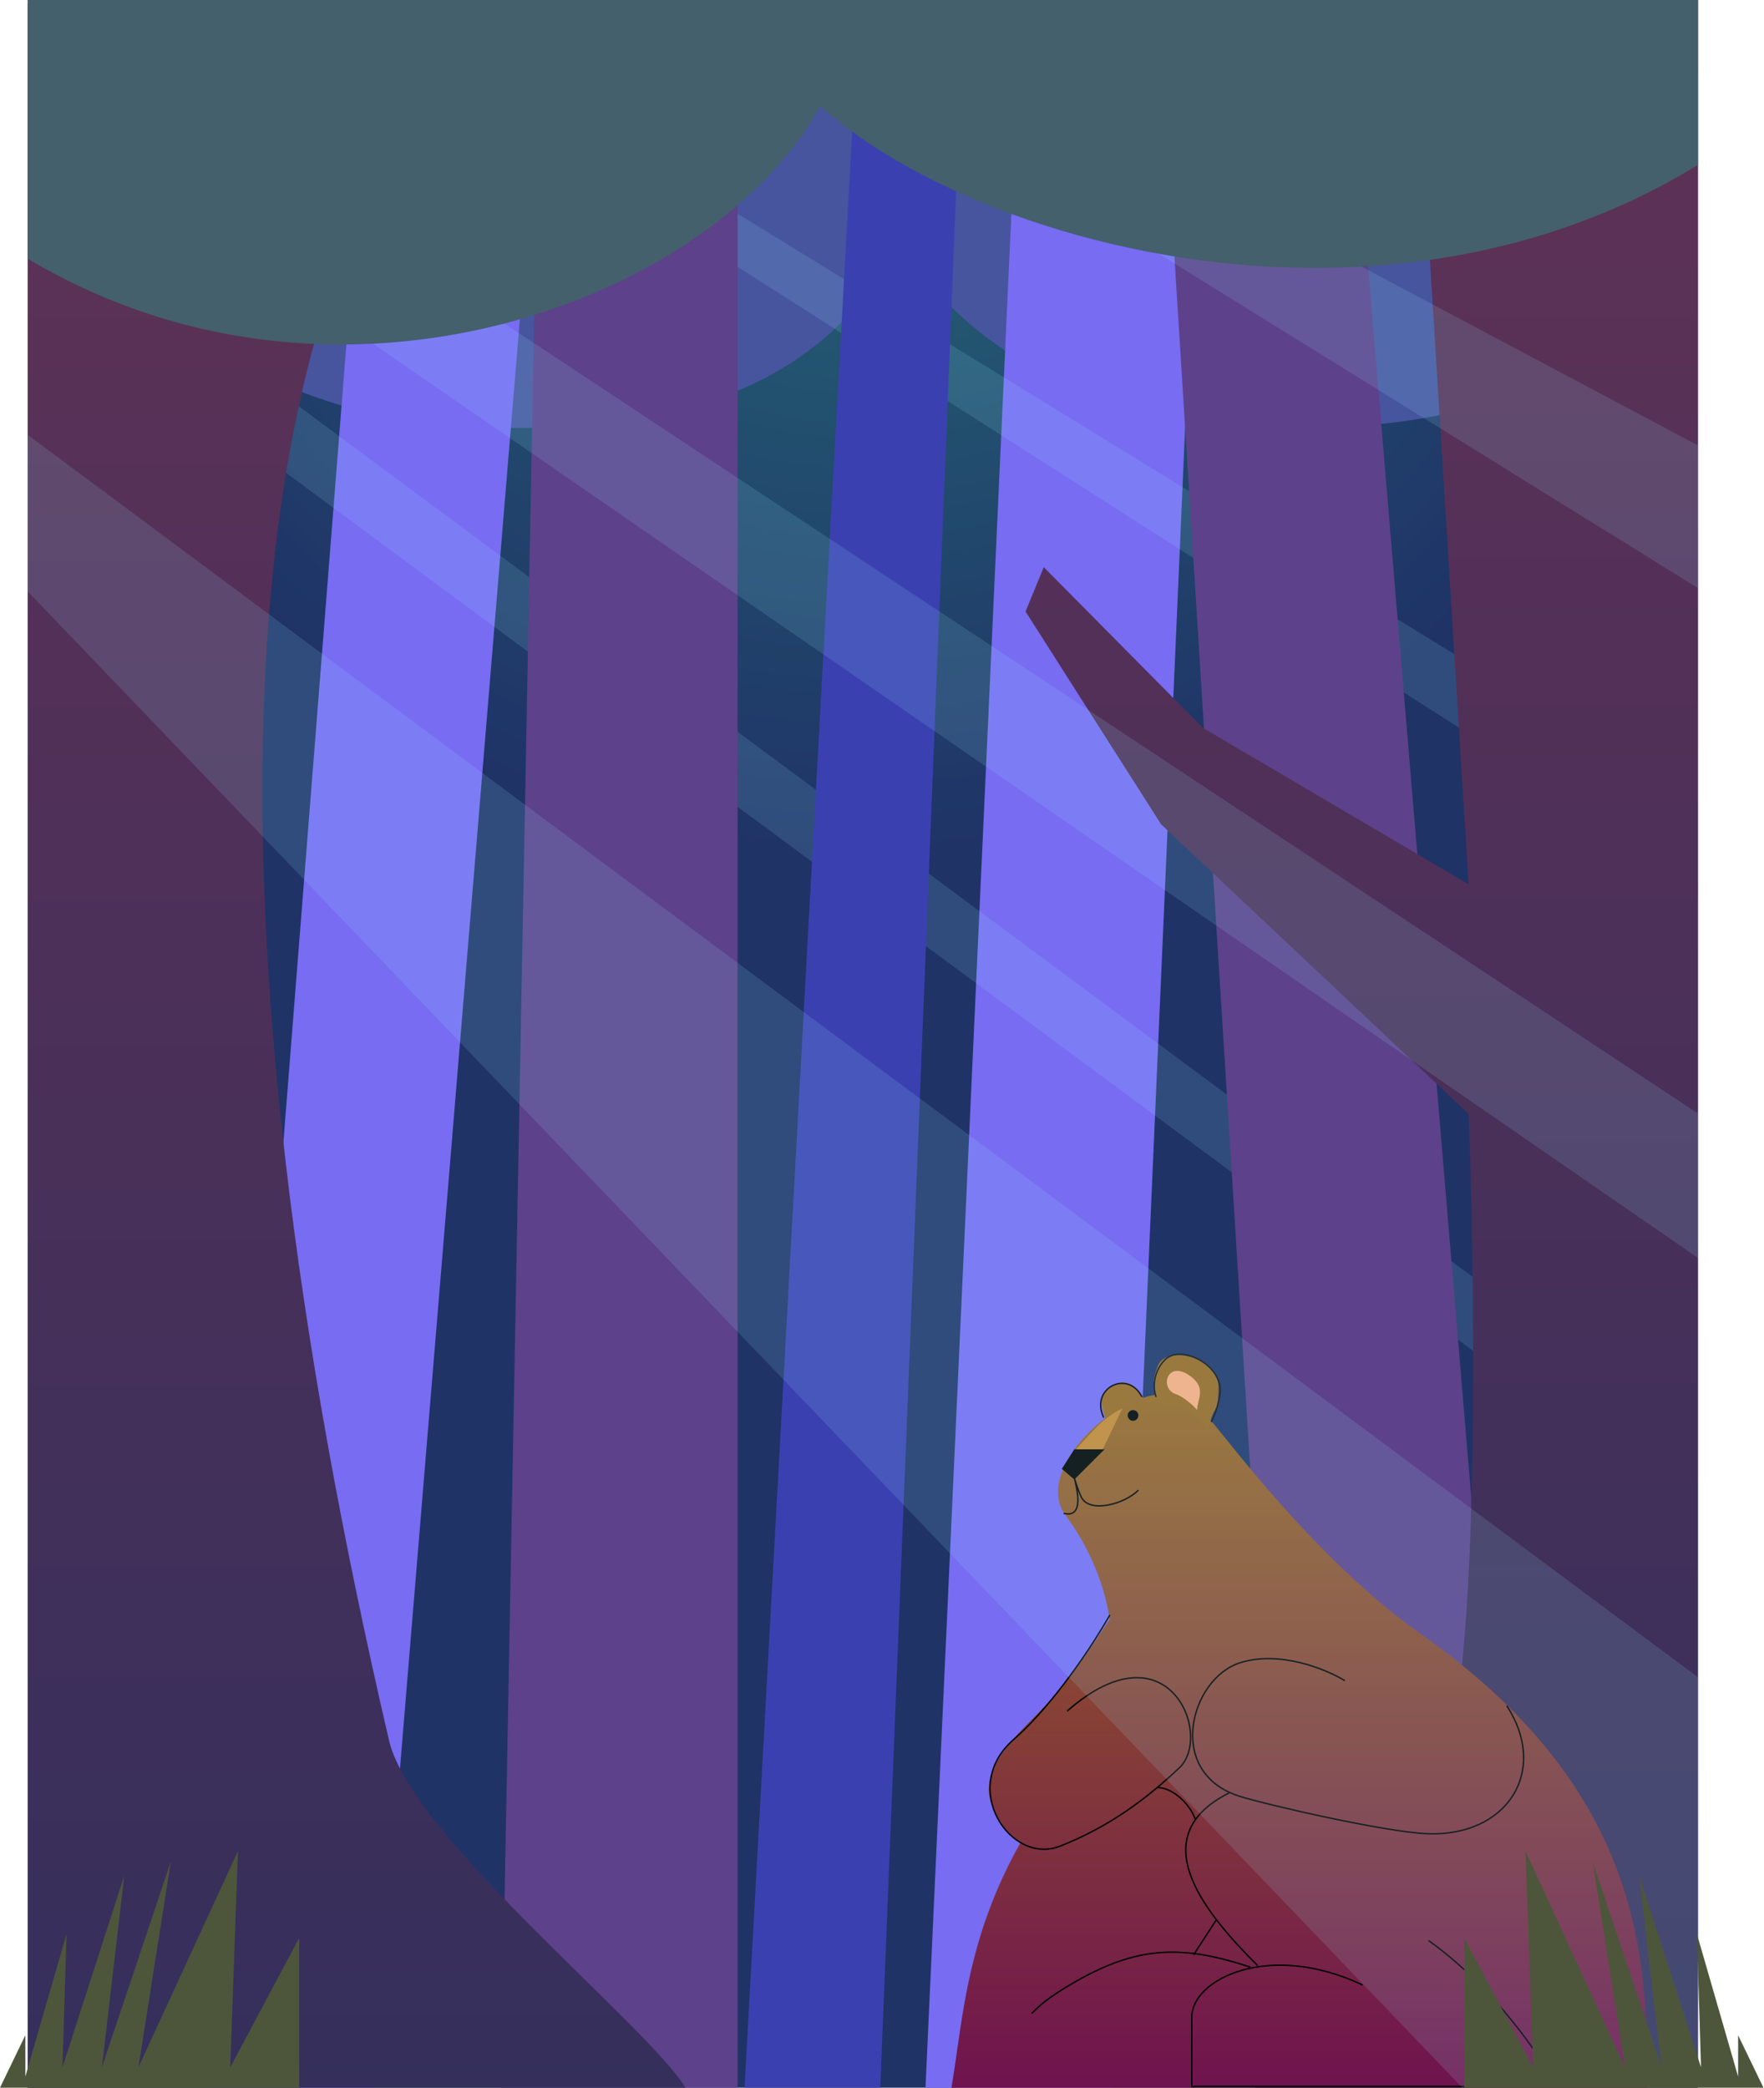<svg width="507" height="600" viewBox="0 0 507 600" fill="none" xmlns="http://www.w3.org/2000/svg">
<rect x="8" width="480" height="600" fill="url(#paint0_radial)"/>
<path d="M487 0V65.6C469.716 95.418 444.917 123 372.775 123C256.616 123 238.761 35.036 233 0H487Z" fill="#47559F"/>
<path d="M262 0V65.6C244.716 95.418 219.917 123 147.775 123C31.616 123 13.761 35.036 8 0H262Z" fill="#47559F"/>
<path d="M319.75 600H266L293.5 0H346L319.75 600Z" fill="#776CF2"/>
<path d="M488 253L92 0H112L488 231V253Z" fill="#9CE7FF" fill-opacity="0.14"/>
<path d="M107.372 600H60L107.372 0H157L107.372 600Z" fill="#776CF2"/>
<path d="M488 436L8 81V59L488 415V436Z" fill="#9CE7FF" fill-opacity="0.14"/>
<path d="M253 600H214L247 0H277L253 600Z" fill="#3B40B0"/>
<path d="M212 1H155.209L144 600H212V1Z" fill="#5D418A"/>
<path d="M386.871 1H333L370.41 599H437L386.871 1Z" fill="#5D418A"/>
<path d="M488 600H360.678C375.907 582.507 408.461 537.376 416.849 500.791C425.238 464.206 423.84 365.098 422.092 320.116L333.716 236.901L294.757 175.745L300 163L345.699 209.163L422.092 254.144L406.364 0H488V600Z" fill="url(#paint1_linear)"/>
<path d="M320.023 398.101C323.603 396.055 326.672 398.101 328.718 402.193C326.672 401.784 321.557 404.751 317.977 408.331C316.442 403.728 315.283 400.81 320.023 398.101Z" fill="#9A6721"/>
<path fill-rule="evenodd" clip-rule="evenodd" d="M473.476 600H273.476C274 596.767 274.468 593.596 274.945 590.255C277.504 572.321 280.309 552.663 293.342 529.513C289.658 527.69 286.647 523.934 284.729 517.794C282.171 509.61 289.235 501.472 296.493 494.265C303.474 487.333 309.801 479.584 318.92 465.352C316.78 450.784 309.474 439.79 306.212 435.441C295.087 420.607 330.765 389.405 345.087 404.751C346.335 406.088 348.364 408.604 351.061 411.949C361.853 425.333 383.359 452.003 408.514 469.712C472.453 514.725 473.476 563.171 473.476 600Z" fill="url(#paint2_linear)"/>
<path fill-rule="evenodd" clip-rule="evenodd" d="M373.792 477.664C368.32 476.325 362.056 475.849 356.279 477.706C349.024 480.038 343.616 488.043 342.714 496.282C342.263 500.409 342.939 504.609 345.091 508.203C347.245 511.799 350.868 514.771 356.281 516.451C360.638 517.803 371.132 520.362 382.002 522.646C392.869 524.93 404.138 526.944 410.04 527.201C421.604 527.704 430.503 523.218 434.962 516.19C439.422 509.158 439.407 499.627 433.234 490.11L432.898 490.328C439.002 499.737 438.986 509.098 434.624 515.976C430.258 522.857 421.511 527.299 410.057 526.801C404.194 526.547 392.957 524.54 382.085 522.255C371.216 519.971 360.738 517.415 356.399 516.069C351.071 514.415 347.532 511.5 345.434 507.997C343.335 504.492 342.668 500.382 343.112 496.326C344.001 488.201 349.334 480.359 356.401 478.087C362.082 476.261 368.265 476.723 373.697 478.052C379.127 479.381 383.789 481.573 386.415 483.182L386.624 482.841C383.964 481.211 379.265 479.003 373.792 477.664Z" fill="black"/>
<path d="M350.202 398.613C350.202 407.096 348.667 403.216 347.133 411.401C344.575 405.774 336.391 402.705 334.345 404.24C331.276 401.171 330.764 397.385 332.81 392.475C335.368 386.337 350.202 390.13 350.202 398.613Z" fill="#9A6721"/>
<path d="M317.465 416.515H308.769L305.189 422.142L308.769 425.211L317.465 416.515Z" fill="black"/>
<path fill-rule="evenodd" clip-rule="evenodd" d="M309.74 428.288C310.027 429.061 310.336 429.815 310.637 430.416C311.245 431.631 312.356 432.364 313.718 432.718C315.078 433.071 316.699 433.052 318.363 432.761C321.687 432.18 325.244 430.502 327.325 428.421L327.042 428.139C325.031 430.15 321.555 431.797 318.294 432.367C316.665 432.652 315.105 432.665 313.819 432.33C312.536 431.997 311.537 431.323 310.994 430.237C310.185 428.618 309.303 425.837 308.962 424.645L308.575 424.745C308.605 424.872 308.638 425.011 308.673 425.158C309.044 426.709 309.669 429.321 309.593 431.47C309.55 432.65 309.297 433.642 308.72 434.248C308.159 434.838 307.243 435.109 305.749 434.736L305.652 435.124C307.227 435.517 308.314 435.256 309.01 434.524C309.691 433.809 309.949 432.691 309.992 431.484C310.029 430.465 309.912 429.348 309.74 428.288Z" fill="black"/>
<path d="M316.953 416.515L322.58 404.797C322.58 404.797 319 406.291 315.419 409.912C311.838 413.533 309.281 416.515 309.281 416.515H316.953Z" fill="#C68731"/>
<path d="M324.115 406.797C324.115 407.644 324.802 408.331 325.649 408.331C326.497 408.331 327.184 407.644 327.184 406.797C327.184 405.949 326.497 405.262 325.649 405.262C324.802 405.262 324.115 405.949 324.115 406.797Z" fill="black"/>
<path fill-rule="evenodd" clip-rule="evenodd" d="M291.509 500.042C300.79 491.959 311.494 477.541 319.172 464.232L318.826 464.032C311.159 477.322 300.48 491.698 291.246 499.741C283.241 506.713 282.978 515.897 286.534 522.619C290.081 529.326 297.464 533.631 304.75 530.768C319.104 525.129 329.867 516.927 339.086 508.221C341.598 505.848 342.64 502.002 342.354 498.003C342.069 494 340.451 489.807 337.598 486.711C334.74 483.61 330.644 481.613 325.424 482.011C320.211 482.408 313.899 485.193 306.591 491.603L306.855 491.904C314.125 485.527 320.358 482.798 325.454 482.41C330.544 482.022 334.523 483.965 337.304 486.982C340.089 490.005 341.675 494.108 341.955 498.031C342.236 501.958 341.207 505.667 338.811 507.93C329.615 516.615 318.895 524.781 304.604 530.396C297.568 533.16 290.373 529.024 286.887 522.432C283.409 515.855 283.658 506.88 291.509 500.042Z" fill="black"/>
<path fill-rule="evenodd" clip-rule="evenodd" d="M447.566 599.543C442.952 590.657 429.122 570.646 410.676 557.529L410.444 557.855C428.626 570.785 442.318 590.449 447.058 599.436H342.729V579.687C342.729 577.072 344.068 574.403 346.527 572.063C348.985 569.724 352.552 567.723 356.971 566.452C365.807 563.909 378.033 564.285 391.549 570.66L391.719 570.299C378.125 563.886 365.799 563.495 356.86 566.067C352.392 567.353 348.765 569.381 346.252 571.773C343.739 574.164 342.329 576.931 342.329 579.687V599.836H447.718L447.566 599.543Z" fill="black"/>
<path fill-rule="evenodd" clip-rule="evenodd" d="M341.933 526.486C343.461 522.416 346.996 518.644 353.361 515.462L353.182 515.104C346.759 518.316 343.133 522.152 341.559 526.346C339.986 530.539 340.478 535.051 342.215 539.587C345.685 548.648 354.156 557.882 361.314 565.041L361.597 564.758C354.433 557.594 346.024 548.414 342.588 539.444C340.873 534.964 340.406 530.558 341.933 526.486Z" fill="black"/>
<path fill-rule="evenodd" clip-rule="evenodd" d="M339.271 516.469C337.272 514.733 334.925 513.548 332.81 513.548L332.81 513.948C334.788 513.948 337.045 515.066 339.009 516.771C340.97 518.473 342.609 520.735 343.363 522.973L343.742 522.845C342.961 520.527 341.275 518.208 339.271 516.469Z" fill="black"/>
<path fill-rule="evenodd" clip-rule="evenodd" d="M333.275 561.385C341.229 560.742 349.385 562.257 359.346 565.554L359.472 565.175C349.485 561.869 341.272 560.338 333.242 560.986C325.211 561.634 317.381 564.461 308.158 569.842C300.684 574.201 298.349 576.556 296.673 578.246C296.564 578.356 296.457 578.464 296.352 578.569L296.635 578.852C296.741 578.746 296.848 578.638 296.958 578.527C298.616 576.855 300.928 574.522 308.359 570.187C317.55 564.826 325.321 562.027 333.275 561.385Z" fill="black"/>
<path fill-rule="evenodd" clip-rule="evenodd" d="M349.523 551.491L342.873 561.721L343.209 561.939L349.858 551.709L349.523 551.491Z" fill="black"/>
<path d="M337.926 400.658C339.873 401.288 342.87 403.728 344.064 405.262C344.064 402.193 347.133 398.659 341.506 395.078C335.257 391.101 333.322 399.17 337.926 400.658Z" fill="#FBAB7E"/>
<path fill-rule="evenodd" clip-rule="evenodd" d="M344.59 390.961C348.008 392.859 350.746 396.252 350.498 399.98C350.282 403.21 348.807 407.077 347.965 408.591L348.315 408.786C349.178 407.231 350.677 403.308 350.897 400.006C351.16 396.061 348.272 392.548 344.784 390.611C343.035 389.639 341.118 389.052 339.338 389.003C337.557 388.954 335.899 389.444 334.699 390.644C330.948 394.396 331.238 399.448 332.115 401.553L332.484 401.399C331.656 399.412 331.368 394.541 334.982 390.927C336.084 389.825 337.623 389.356 339.327 389.403C341.031 389.45 342.886 390.014 344.59 390.961Z" fill="#111111"/>
<path fill-rule="evenodd" clip-rule="evenodd" d="M324.177 398.026C325.652 398.492 327.051 399.611 328.028 401.565L328.386 401.387C327.365 399.346 325.887 398.146 324.297 397.645C322.711 397.144 321.03 397.345 319.61 398.076C318.191 398.807 317.028 400.07 316.481 401.7C315.932 403.332 316.005 405.318 317.03 407.484L317.392 407.313C316.406 405.229 316.348 403.35 316.86 401.827C317.372 400.302 318.461 399.117 319.793 398.431C321.126 397.745 322.699 397.56 324.177 398.026Z" fill="black"/>
<path d="M146.202 1H8V600H197C186.791 582.757 118.254 527.813 111.838 500.292C57.304 266.389 60.292 75.969 146.202 1Z" fill="url(#paint3_linear)"/>
<path d="M488 169L217 1H249L488 128V169Z" fill="#9CE7FF" fill-opacity="0.14"/>
<path d="M488 361.5L9 31V3L488 320V361.5Z" fill="#9CE7FF" fill-opacity="0.14"/>
<path d="M420.283 600L8 170V125L488 482V600H420.283Z" fill="#9CE7FF" fill-opacity="0.14"/>
<path d="M8 74.371V0H244C244 69.112 112.471 136.722 8 74.371Z" fill="#43606C"/>
<path d="M488 47.412V0H218C218 47.412 373.788 117.401 488 47.412Z" fill="#43606C"/>
<path d="M7.28 584.926L0 600H86V556.956L66.177 594.138L68.394 532L39.783 594.138L49.094 535.015L29.287 594.138L35.721 539.034L17.945 594.138L19.13 555.783L7.28 596.818V584.926Z" fill="#4D563B"/>
<path d="M499.563 584.926L506.842 600H420.842V556.956L440.665 594.138L438.449 532L467.059 594.138L457.748 535.015L477.555 594.138L471.122 539.034L488.897 594.138L487.712 555.783L499.563 596.818V584.926Z" fill="#4D563B"/>
<defs>
<radialGradient id="paint0_radial" cx="0" cy="0" r="1" gradientUnits="userSpaceOnUse" gradientTransform="translate(248) rotate(90) scale(245)">
<stop stop-color="#256C76"/>
<stop offset="1" stop-color="#1F3367"/>
</radialGradient>
<linearGradient id="paint1_linear" x1="391.379" y1="0" x2="391.379" y2="600" gradientUnits="userSpaceOnUse">
<stop stop-color="#603156"/>
<stop offset="1" stop-color="#352F5C"/>
</linearGradient>
<linearGradient id="paint2_linear" x1="373.476" y1="400.613" x2="373.476" y2="600.109" gradientUnits="userSpaceOnUse">
<stop stop-color="#9A6721"/>
<stop offset="1" stop-color="#6F134F"/>
</linearGradient>
<linearGradient id="paint3_linear" x1="102.5" y1="1" x2="102.5" y2="600" gradientUnits="userSpaceOnUse">
<stop stop-color="#603156"/>
<stop offset="1" stop-color="#352F5C"/>
</linearGradient>
</defs>
</svg>
